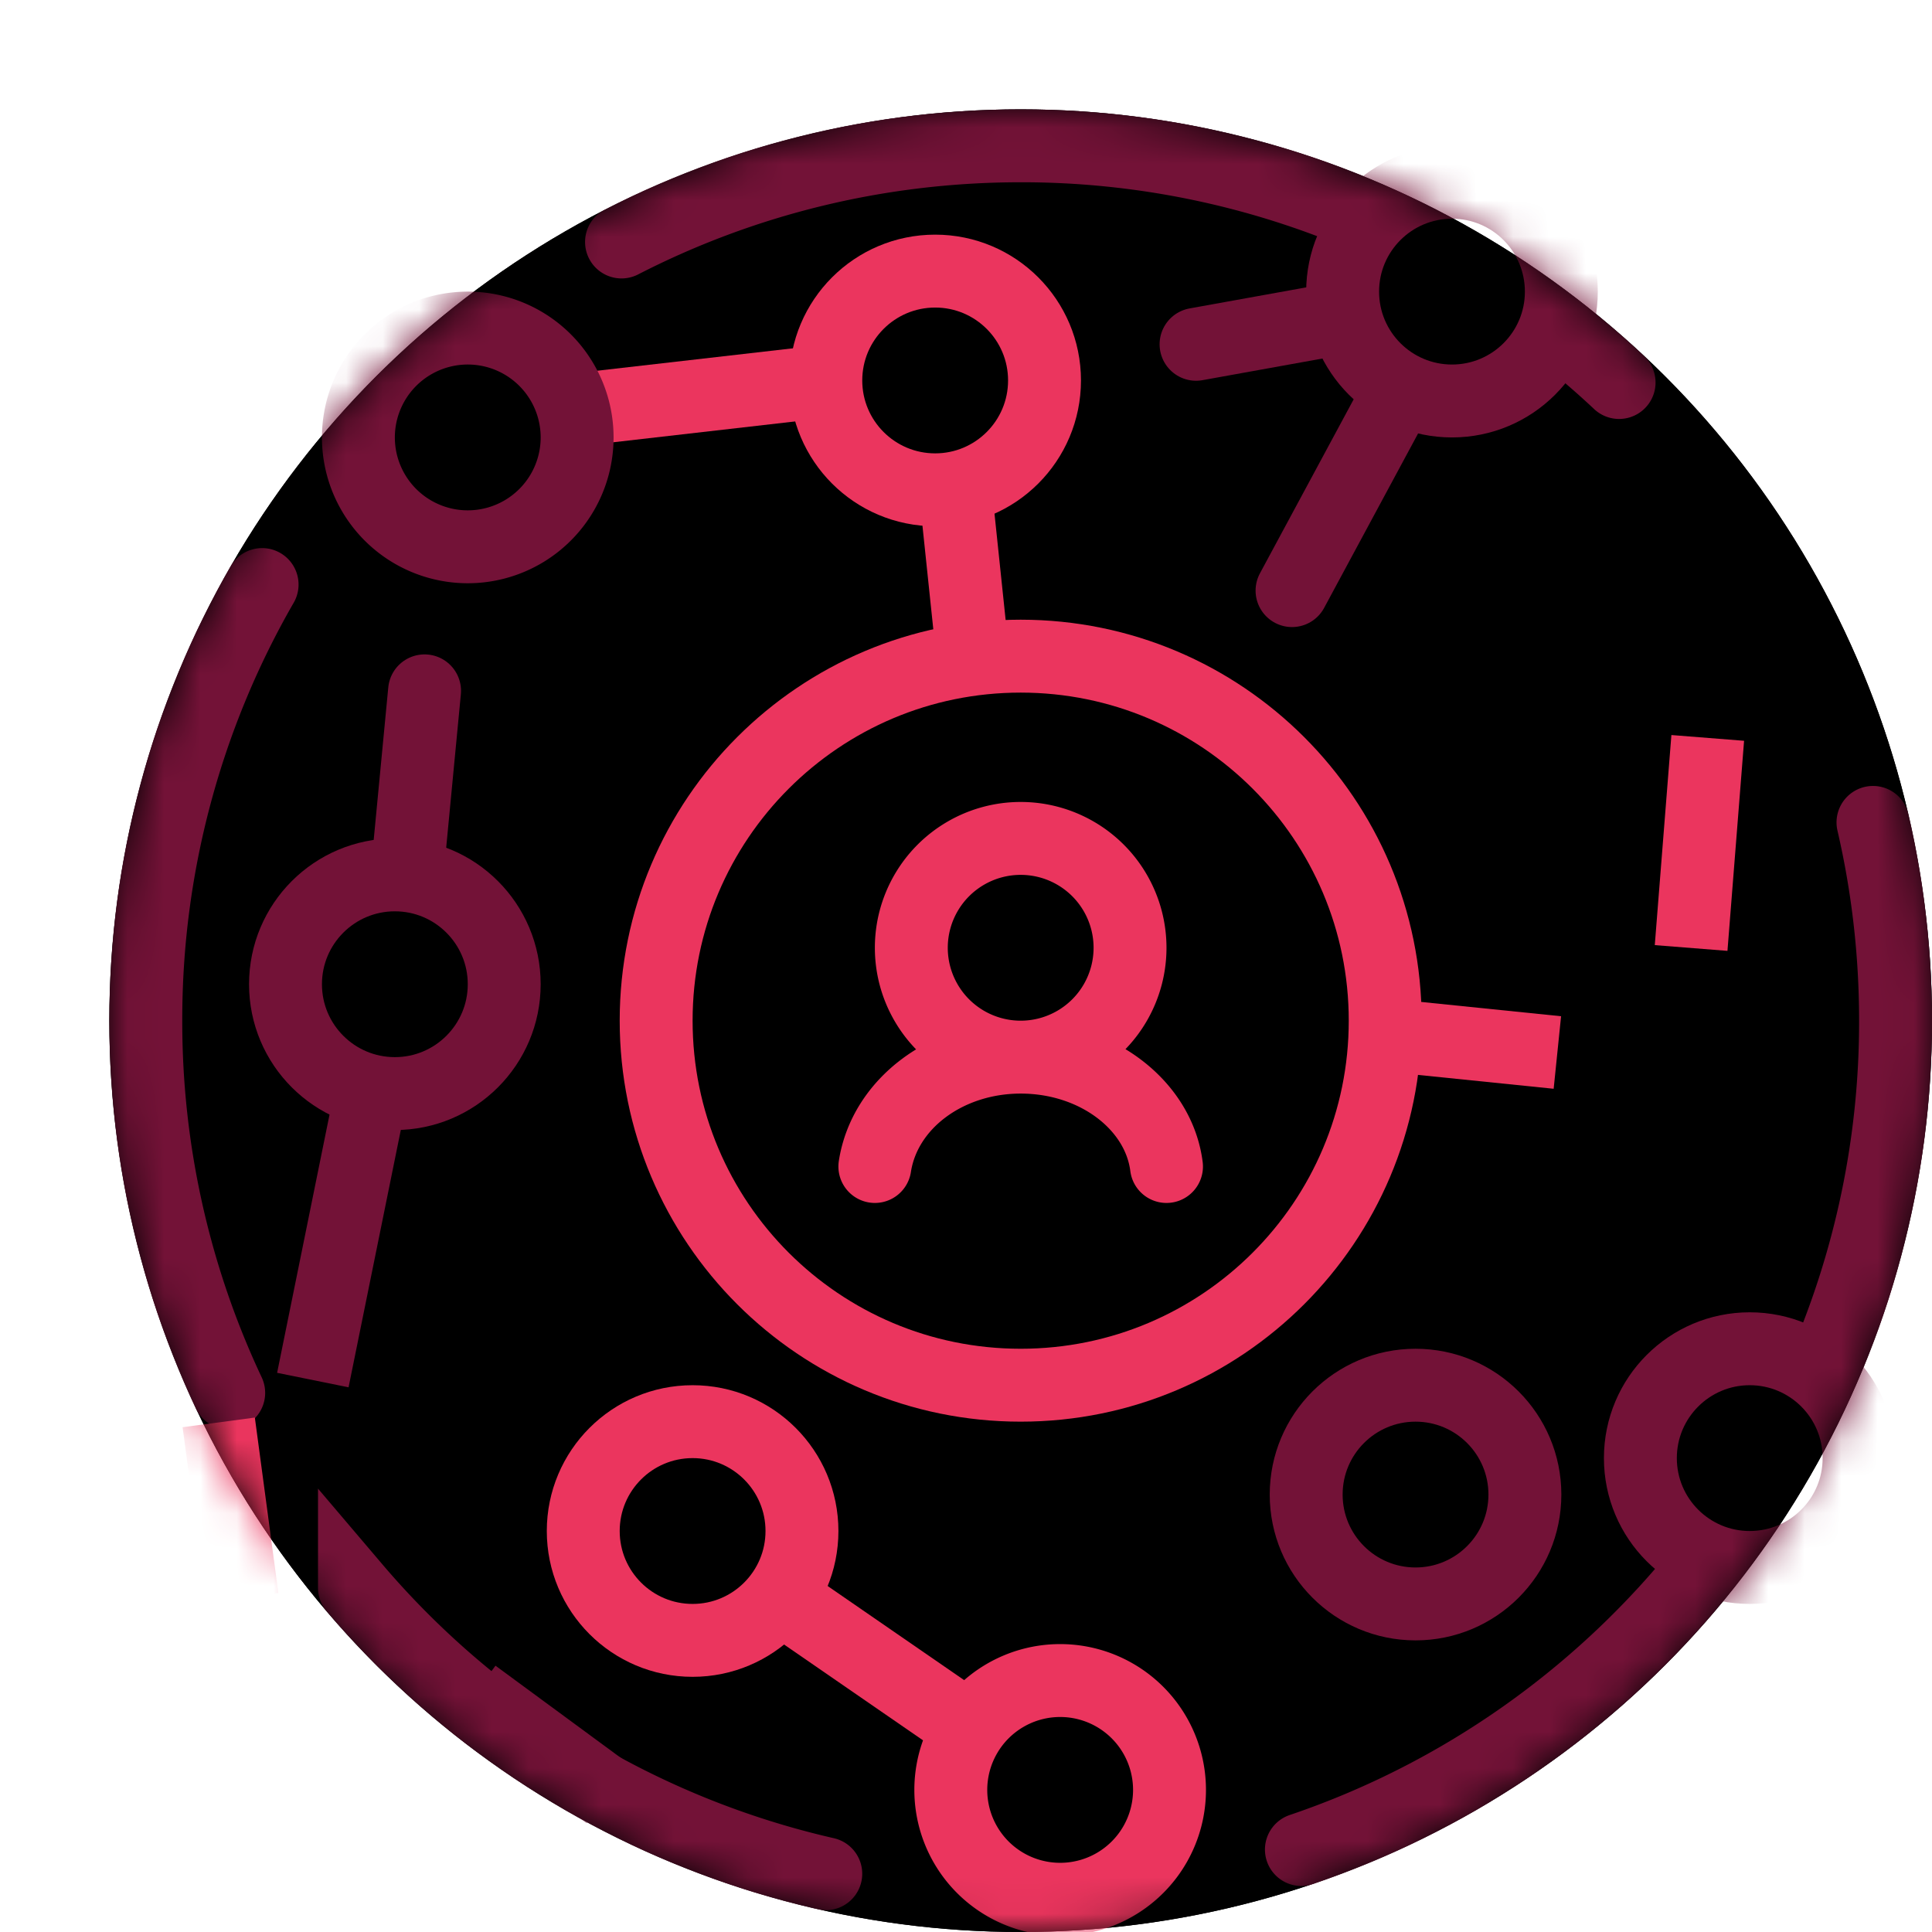 <svg xmlns="http://www.w3.org/2000/svg" viewBox="-0 -0 53 53" height="48" width="48">
    <defs>
      <mask id="mask">
        <circle class="gauge-base" r="25" cx="28" cy="28" fill="white" />
      </mask>
    </defs>
    <svg xmlns="http://www.w3.org/2000/svg" class="gauge info">
      <circle class="gauge-base" r="25" cx="28" cy="28" />
      <circle class="gauge-arc" transform="rotate(-90 28 28)" r="25" cx="28" cy="28" stroke-dasharray="1623.057 155" />
    </svg>
    <svg xmlns="http://www.w3.org/2000/svg" mask="url(#mask)">
      <g transform="translate(4 4)" stroke-width="2" fill="none" fill-rule="evenodd">
        <path d="M33.432 1.924A23.922 23.922 0 0024 0c-3.945 0-7.668.952-10.95 2.638m-9.86 9.398A23.89 23.89 0 000 24a23.9 23.9 0 002.274 10.21m3.45 5.347a23.992 23.992 0 0012.929 7.845m13.048-.664c4.43-1.5 8.28-4.258 11.123-7.848m3.16-5.245A23.918 23.918 0 0048 24c0-1.87-.214-3.691-.619-5.439M40.416 6.493a24.139 24.139 0 00-1.574-1.355" stroke="#731237" stroke-linecap="round" />
        <path stroke="#731237" d="M4.582 33.859l1.613-7.946" />
        <circle stroke="#731237" cx="6.832" cy="23" r="3" />
        <path stroke="#EB355E" d="M17.444 39.854l4.75 3.275" />
        <path stroke="#731237" stroke-linecap="round" d="M7.647 14.952l-.433 4.527" />
        <circle stroke="#EB355E" cx="15" cy="38" r="3" />
        <path stroke="#EB355E" d="M22.216 9.516l.455 4.342" />
        <path stroke="#731237" stroke-linecap="round" d="M34.272 6.952l-2.828 5.25" />
        <path stroke="#EB355E" stroke-linecap="square" d="M11.873 7.235l6.424-.736" />
        <path stroke="#731237" stroke-linecap="round" d="M28.811 5.445l3.718-.671" />
        <path stroke="#EB355E" d="M42.392 22.006l.456-5.763M34.349 24.426l4.374.447" />
        <path d="M20 28c.267-1.727 1.973-3 4-3 2.08 0 3.787 1.318 4 3m-4-9a3 3 0 110 6 3 3 0 010-6z" stroke="#EB355E" stroke-linecap="round" stroke-linejoin="round" />
        <path d="M24 14c5.523 0 10 4.477 10 10s-4.477 10-10 10-10-4.477-10-10 4.477-10 10-10z" stroke="#EB355E" stroke-linecap="round" stroke-linejoin="round" />
        <circle stroke="#731237" cx="35.832" cy="4" r="3" />
        <circle stroke="#731237" cx="44" cy="36" r="3" />
        <circle stroke="#731237" cx="34.832" cy="37" r="3" />
        <circle stroke="#EB355E" cx="21.654" cy="6.437" r="3" />
        <path d="M25.083 48.102a3 3 0 100-6 3 3 0 000 6z" stroke="#EB355E" />
        <path d="M8.832 5a3 3 0 110 6 3 3 0 010-6z" stroke="#731237" />
        <path stroke="#EB355E" d="M2 35.02l.645 4.815" />
        <path stroke="#731237" d="M9 42.5l3.685 2.71" />
      </g>
    </svg>
  </svg>

